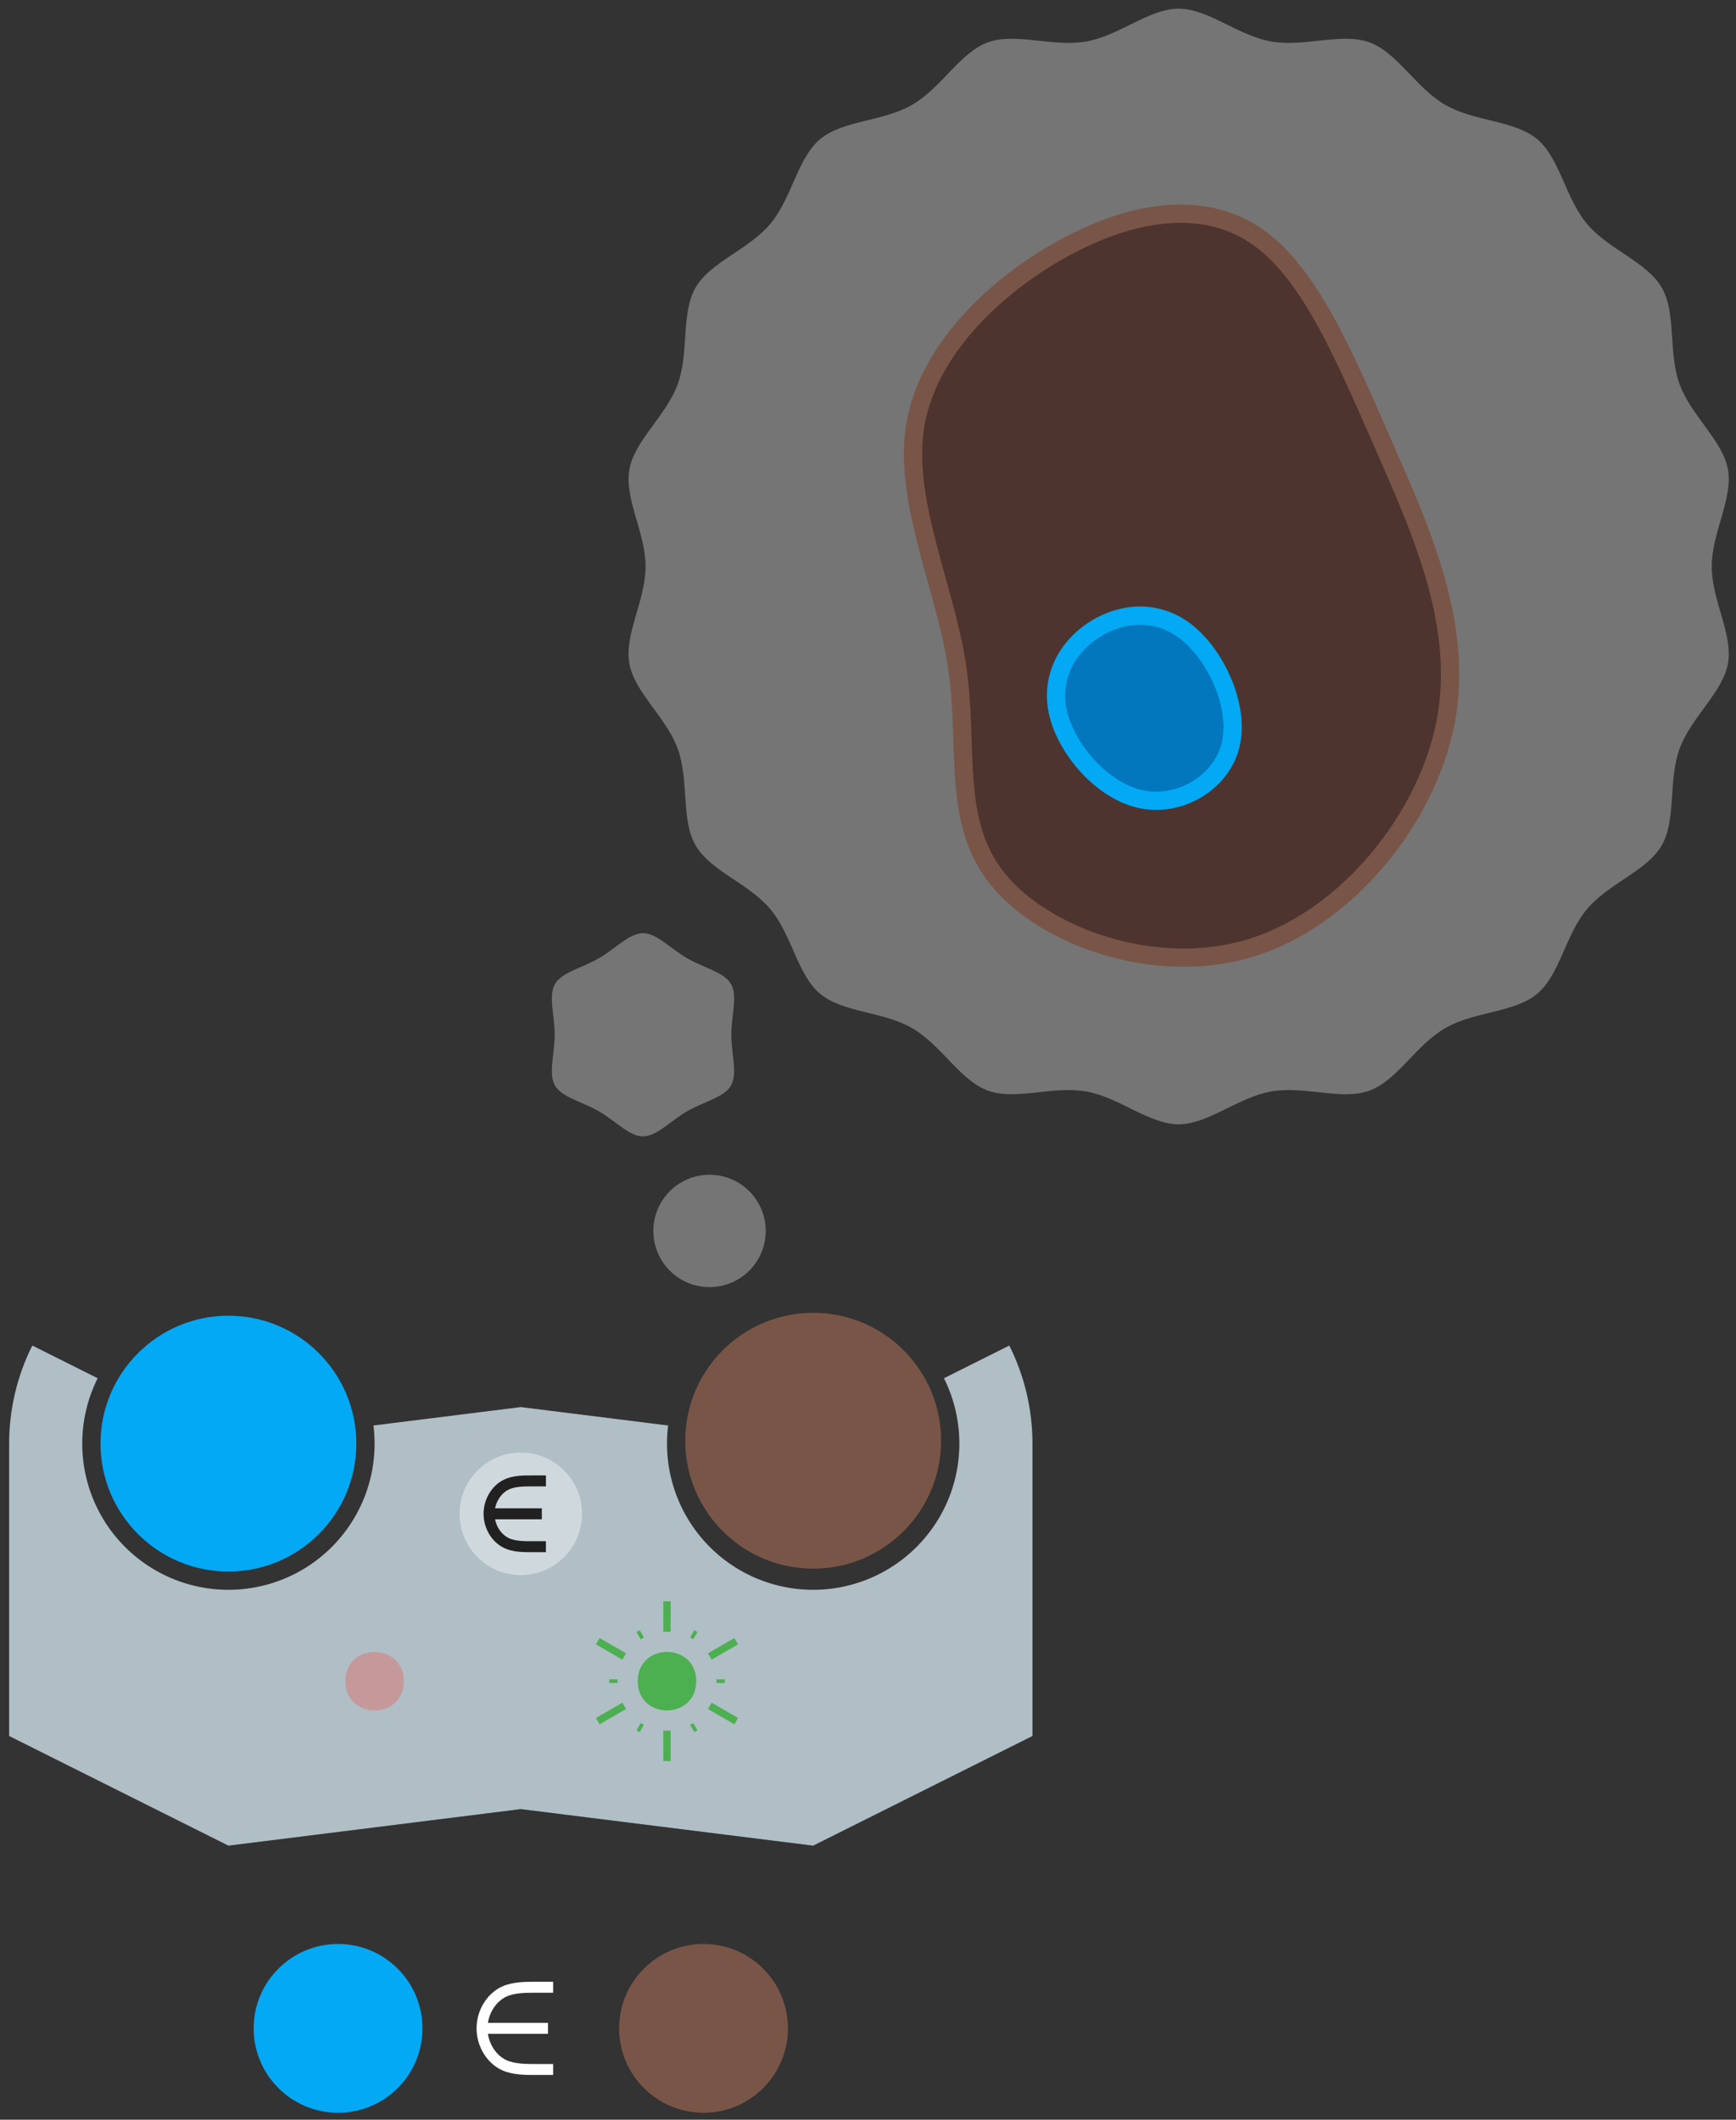 <?xml version="1.0" encoding="UTF-8"?>
<svg xmlns="http://www.w3.org/2000/svg" xmlns:xlink="http://www.w3.org/1999/xlink" width="190pt" height="232pt" viewBox="0 0 190 232" version="1.1">
<rect x="0" y="0" width="190" height="232" fill="#333333" stroke="none"/>
<g id="surface20297">
<path style=" stroke:none;fill-rule:evenodd;fill:rgb(69%,74.5%,77.3%);fill-opacity:1;" d="M 1 158 C 1 154.273 1.867 150.598 3.535 147.266 L 10.688 150.844 C 8.426 155.375 8.438 160.711 10.727 165.23 C 13.016 169.746 17.309 172.914 22.301 173.77 C 27.293 174.625 32.395 173.066 36.055 169.566 C 39.715 166.066 41.504 161.039 40.875 156.016 L 57 154 L 73.125 156.016 C 72.496 161.039 74.285 166.066 77.945 169.566 C 81.605 173.066 86.707 174.625 91.699 173.77 C 96.691 172.914 100.984 169.746 103.273 165.23 C 105.562 160.711 105.574 155.375 103.312 150.844 L 110.465 147.266 C 112.133 150.598 113 154.273 113 158 L 113 190 L 89 202 L 57 198 L 25 202 L 1 190 Z M 1 158 "/>
<path style=" stroke:none;fill-rule:evenodd;fill:rgb(81.2%,84.7%,86.3%);fill-opacity:1;" d="M 63.707 165.684 C 63.707 161.98 60.703 158.977 57 158.977 C 53.297 158.977 50.293 161.98 50.293 165.684 C 50.293 169.387 53.297 172.391 57 172.391 C 60.703 172.391 63.707 169.387 63.707 165.684 Z M 63.707 165.684 "/>
<path style="fill:none;stroke-width:1.2;stroke-linecap:butt;stroke-linejoin:round;stroke:rgb(12.9%,12.9%,12.9%);stroke-opacity:1;stroke-miterlimit:10;" d="M 164.449 376.316 L 170.301 376.316 " transform="matrix(1,0,0,-1,-111,542)"/>
<path style="fill:none;stroke-width:1.2;stroke-linecap:butt;stroke-linejoin:round;stroke:rgb(12.9%,12.9%,12.9%);stroke-opacity:1;stroke-miterlimit:10;" d="M 170.75 379.918 C 170.301 379.918 169.852 379.918 169.102 379.918 C 168.352 379.918 167.301 379.918 166.477 379.543 C 165.648 379.168 165.051 378.418 164.75 377.594 C 164.449 376.766 164.449 375.867 164.75 375.043 C 165.051 374.219 165.648 373.469 166.477 373.094 C 167.301 372.719 168.352 372.719 169.102 372.719 C 169.852 372.719 170.301 372.719 170.75 372.719 " transform="matrix(1,0,0,-1,-111,542)"/>
<path style=" stroke:none;fill-rule:evenodd;fill:rgb(29.8%,68.6%,31.4%);fill-opacity:1;" d="M 76.199 184 C 76.199 179.734 69.801 179.734 69.801 184 C 69.801 188.266 76.199 188.266 76.199 184 Z M 76.199 184 "/>
<path style=" stroke:none;fill-rule:evenodd;fill:rgb(95.7%,26.3%,21.2%);fill-opacity:0.3;" d="M 44.199 184 C 44.199 179.734 37.801 179.734 37.801 184 C 37.801 188.266 44.199 188.266 44.199 184 Z M 44.199 184 "/>
<path style=" stroke:none;fill-rule:evenodd;fill:rgb(1.2%,66.3%,95.7%);fill-opacity:1;" d="M 39 158 C 39 150.27 32.73 144 25 144 C 17.27 144 11 150.27 11 158 C 11 165.73 17.27 172 25 172 C 32.73 172 39 165.73 39 158 Z M 39 158 "/>
<path style="fill:none;stroke-width:0.8;stroke-linecap:butt;stroke-linejoin:round;stroke:rgb(29.8%,68.6%,31.4%);stroke-opacity:1;stroke-miterlimit:10;" d="M 184 363.41 L 184 366.746 " transform="matrix(1,0,0,-1,-111,542)"/>
<path style="fill:none;stroke-width:0.8;stroke-linecap:butt;stroke-linejoin:round;stroke:rgb(29.8%,68.6%,31.4%);stroke-opacity:1;stroke-miterlimit:10;" d="M 188.684 360.703 L 191.574 362.375 " transform="matrix(1,0,0,-1,-111,542)"/>
<path style="fill:none;stroke-width:0.8;stroke-linecap:butt;stroke-linejoin:round;stroke:rgb(29.8%,68.6%,31.4%);stroke-opacity:1;stroke-miterlimit:10;" d="M 188.684 355.297 L 191.574 353.625 " transform="matrix(1,0,0,-1,-111,542)"/>
<path style="fill:none;stroke-width:0.8;stroke-linecap:butt;stroke-linejoin:round;stroke:rgb(29.8%,68.6%,31.4%);stroke-opacity:1;stroke-miterlimit:10;" d="M 184 352.59 L 184 349.254 " transform="matrix(1,0,0,-1,-111,542)"/>
<path style="fill:none;stroke-width:0.8;stroke-linecap:butt;stroke-linejoin:round;stroke:rgb(29.8%,68.6%,31.4%);stroke-opacity:1;stroke-miterlimit:10;" d="M 179.316 355.297 L 176.426 353.625 " transform="matrix(1,0,0,-1,-111,542)"/>
<path style="fill:none;stroke-width:0.8;stroke-linecap:butt;stroke-linejoin:round;stroke:rgb(29.8%,68.6%,31.4%);stroke-opacity:1;stroke-miterlimit:10;" d="M 179.316 360.703 L 176.426 362.375 " transform="matrix(1,0,0,-1,-111,542)"/>
<path style="fill:none;stroke-width:0.4;stroke-linecap:butt;stroke-linejoin:round;stroke:rgb(29.8%,68.6%,31.4%);stroke-opacity:1;stroke-miterlimit:10;" d="M 181.297 362.684 L 180.836 363.477 " transform="matrix(1,0,0,-1,-111,542)"/>
<path style="fill:none;stroke-width:0.4;stroke-linecap:butt;stroke-linejoin:round;stroke:rgb(29.8%,68.6%,31.4%);stroke-opacity:1;stroke-miterlimit:10;" d="M 186.703 362.684 L 187.164 363.477 " transform="matrix(1,0,0,-1,-111,542)"/>
<path style="fill:none;stroke-width:0.4;stroke-linecap:butt;stroke-linejoin:round;stroke:rgb(29.8%,68.6%,31.4%);stroke-opacity:1;stroke-miterlimit:10;" d="M 189.41 358 L 190.324 358 " transform="matrix(1,0,0,-1,-111,542)"/>
<path style="fill:none;stroke-width:0.4;stroke-linecap:butt;stroke-linejoin:round;stroke:rgb(29.8%,68.6%,31.4%);stroke-opacity:1;stroke-miterlimit:10;" d="M 186.703 353.316 L 187.164 352.523 " transform="matrix(1,0,0,-1,-111,542)"/>
<path style="fill:none;stroke-width:0.4;stroke-linecap:butt;stroke-linejoin:round;stroke:rgb(29.8%,68.6%,31.4%);stroke-opacity:1;stroke-miterlimit:10;" d="M 181.297 353.316 L 180.836 352.523 " transform="matrix(1,0,0,-1,-111,542)"/>
<path style="fill:none;stroke-width:0.4;stroke-linecap:butt;stroke-linejoin:round;stroke:rgb(29.8%,68.6%,31.4%);stroke-opacity:1;stroke-miterlimit:10;" d="M 178.59 358 L 177.676 358 " transform="matrix(1,0,0,-1,-111,542)"/>
<path style=" stroke:none;fill-rule:evenodd;fill:rgb(47.5%,33.3%,28.2%);fill-opacity:1;" d="M 103 157.684 C 103 149.949 96.73 143.684 89 143.684 C 81.27 143.684 75 149.949 75 157.684 C 75 165.414 81.27 171.684 89 171.684 C 96.73 171.684 103 165.414 103 157.684 Z M 103 157.684 "/>
<path style=" stroke:none;fill-rule:evenodd;fill:rgb(1.2%,66.3%,95.7%);fill-opacity:1;" d="M 46.238 222 C 46.238 216.898 42.102 212.762 37 212.762 C 31.898 212.762 27.762 216.898 27.762 222 C 27.762 227.102 31.898 231.238 37 231.238 C 42.102 231.238 46.238 227.102 46.238 222 Z M 46.238 222 "/>
<path style=" stroke:none;fill-rule:evenodd;fill:rgb(47.5%,33.3%,28.2%);fill-opacity:1;" d="M 86.238 222 C 86.238 216.898 82.102 212.762 77 212.762 C 71.898 212.762 67.762 216.898 67.762 222 C 67.762 227.102 71.898 231.238 77 231.238 C 82.102 231.238 86.238 227.102 86.238 222 Z M 86.238 222 "/>
<path style="fill:none;stroke-width:1.2;stroke-linecap:butt;stroke-linejoin:round;stroke:rgb(100%,100%,100%);stroke-opacity:1;stroke-miterlimit:10;" d="M 163.664 320 L 170.977 320 " transform="matrix(1,0,0,-1,-111,542)"/>
<path style="fill:none;stroke-width:1.2;stroke-linecap:butt;stroke-linejoin:round;stroke:rgb(100%,100%,100%);stroke-opacity:1;stroke-miterlimit:10;" d="M 171.539 324.5 C 170.977 324.5 170.414 324.5 169.477 324.5 C 168.539 324.5 167.227 324.5 166.195 324.031 C 165.164 323.562 164.414 322.625 164.039 321.594 C 163.664 320.562 163.664 319.438 164.039 318.406 C 164.414 317.375 165.164 316.438 166.195 315.969 C 167.227 315.5 168.539 315.5 169.477 315.5 C 170.414 315.5 170.977 315.5 171.539 315.5 " transform="matrix(1,0,0,-1,-111,542)"/>
<path style=" stroke:none;fill-rule:evenodd;fill:rgb(45.9%,45.9%,45.9%);fill-opacity:1;" d="M 118.871 4.543 C 115.223 5.188 111.164 3.523 108.121 4.633 C 105.074 5.742 103.035 9.621 99.828 11.473 C 96.621 13.328 92.242 13.148 89.758 15.234 C 87.273 17.316 86.688 21.66 84.309 24.5 C 81.926 27.336 77.75 28.668 76.129 31.477 C 74.508 34.281 75.441 38.566 74.176 42.047 C 72.91 45.527 69.441 48.207 68.879 51.398 C 68.316 54.59 70.656 58.297 70.656 62 C 70.656 65.703 68.316 69.41 68.879 72.602 C 69.441 75.793 72.91 78.473 74.176 81.953 C 75.441 85.434 74.508 89.719 76.129 92.523 C 77.75 95.332 81.926 96.664 84.309 99.5 C 86.688 102.34 87.273 106.684 89.758 108.766 C 92.242 110.852 96.621 110.672 99.828 112.527 C 103.035 114.379 105.074 118.258 108.121 119.367 C 111.164 120.477 115.223 118.812 118.871 119.457 C 122.516 120.098 125.758 123.051 129 123.051 C 132.242 123.051 135.484 120.098 139.129 119.457 C 142.777 118.812 146.836 120.477 149.879 119.367 C 152.926 118.258 154.965 114.379 158.172 112.527 C 161.379 110.672 165.758 110.852 168.242 108.766 C 170.727 106.684 171.312 102.34 173.691 99.5 C 176.074 96.664 180.25 95.332 181.871 92.523 C 183.492 89.719 182.559 85.434 183.824 81.953 C 185.09 78.473 188.559 75.793 189.121 72.602 C 189.684 69.41 187.344 65.703 187.344 62 C 187.344 58.297 189.684 54.59 189.121 51.398 C 188.559 48.207 185.09 45.527 183.824 42.047 C 182.559 38.566 183.492 34.281 181.871 31.477 C 180.25 28.668 176.074 27.336 173.691 24.5 C 171.312 21.66 170.727 17.316 168.242 15.234 C 165.758 13.148 161.379 13.328 158.172 11.473 C 154.965 9.621 152.926 5.742 149.879 4.633 C 146.836 3.523 142.777 5.188 139.129 4.543 C 135.484 3.902 132.242 0.949 129 0.949 C 125.758 0.949 122.516 3.902 118.871 4.543 Z M 118.871 4.543 "/>
<path style=" stroke:none;fill-rule:evenodd;fill:rgb(45.9%,45.9%,45.9%);fill-opacity:1;" d="M 65.539 104.879 C 63.691 105.949 61.492 106.402 60.742 107.695 C 59.996 108.988 60.707 111.121 60.707 113.254 C 60.707 115.387 59.996 117.52 60.742 118.812 C 61.492 120.105 63.691 120.559 65.539 121.625 C 67.387 122.691 68.879 124.375 70.375 124.375 C 71.867 124.375 73.359 122.691 75.207 121.625 C 77.055 120.559 79.258 120.105 80.004 118.812 C 80.75 117.52 80.043 115.387 80.043 113.254 C 80.043 111.121 80.75 108.988 80.004 107.695 C 79.258 106.402 77.055 105.949 75.207 104.879 C 73.359 103.812 71.867 102.133 70.375 102.133 C 68.879 102.133 67.387 103.812 65.539 104.879 Z M 65.539 104.879 "/>
<path style=" stroke:none;fill-rule:evenodd;fill:rgb(45.9%,45.9%,45.9%);fill-opacity:1;" d="M 83.805 134.723 C 83.805 131.328 81.051 128.574 77.656 128.574 C 74.258 128.574 71.508 131.328 71.508 134.723 C 71.508 138.121 74.258 140.871 77.656 140.871 C 81.051 140.871 83.805 138.121 83.805 134.723 Z M 83.805 134.723 "/>
<path style="fill-rule:evenodd;fill:rgb(30.6%,20.4%,18%);fill-opacity:1;stroke-width:2;stroke-linecap:butt;stroke-linejoin:round;stroke:rgb(47.5%,33.3%,28.2%);stroke-opacity:1;stroke-miterlimit:10;" d="M 228.078 515.199 C 220.473 511.219 212.75 504.082 211.23 495.773 C 209.707 487.465 214.387 477.988 215.734 469.152 C 217.078 460.316 215.09 452.125 220.18 445.809 C 225.27 439.488 237.441 435.043 247.914 438.258 C 258.387 441.477 267.164 452.359 269.211 462.949 C 271.258 473.539 266.578 483.836 262.367 493.434 C 258.152 503.027 254.41 511.922 248.793 515.961 C 243.176 519.996 235.688 519.176 228.078 515.199 Z M 228.078 515.199 " transform="matrix(1,0,0,-1,-111,542)"/>
<path style="fill-rule:evenodd;fill:rgb(0.8%,46.7%,74.1%);fill-opacity:1;stroke-width:2;stroke-linecap:butt;stroke-linejoin:round;stroke:rgb(1.2%,66.3%,95.7%);stroke-opacity:1;stroke-miterlimit:10;" d="M 240.836 472.836 C 244.109 470.262 246.688 464.648 245.691 460.492 C 244.695 456.34 240.133 453.648 235.922 454.523 C 231.707 455.402 227.844 459.848 226.852 463.77 C 225.855 467.691 227.73 471.082 230.652 473.012 C 233.578 474.945 237.559 475.414 240.836 472.836 Z M 240.836 472.836 " transform="matrix(1,0,0,-1,-111,542)"/>
</g>
</svg>
